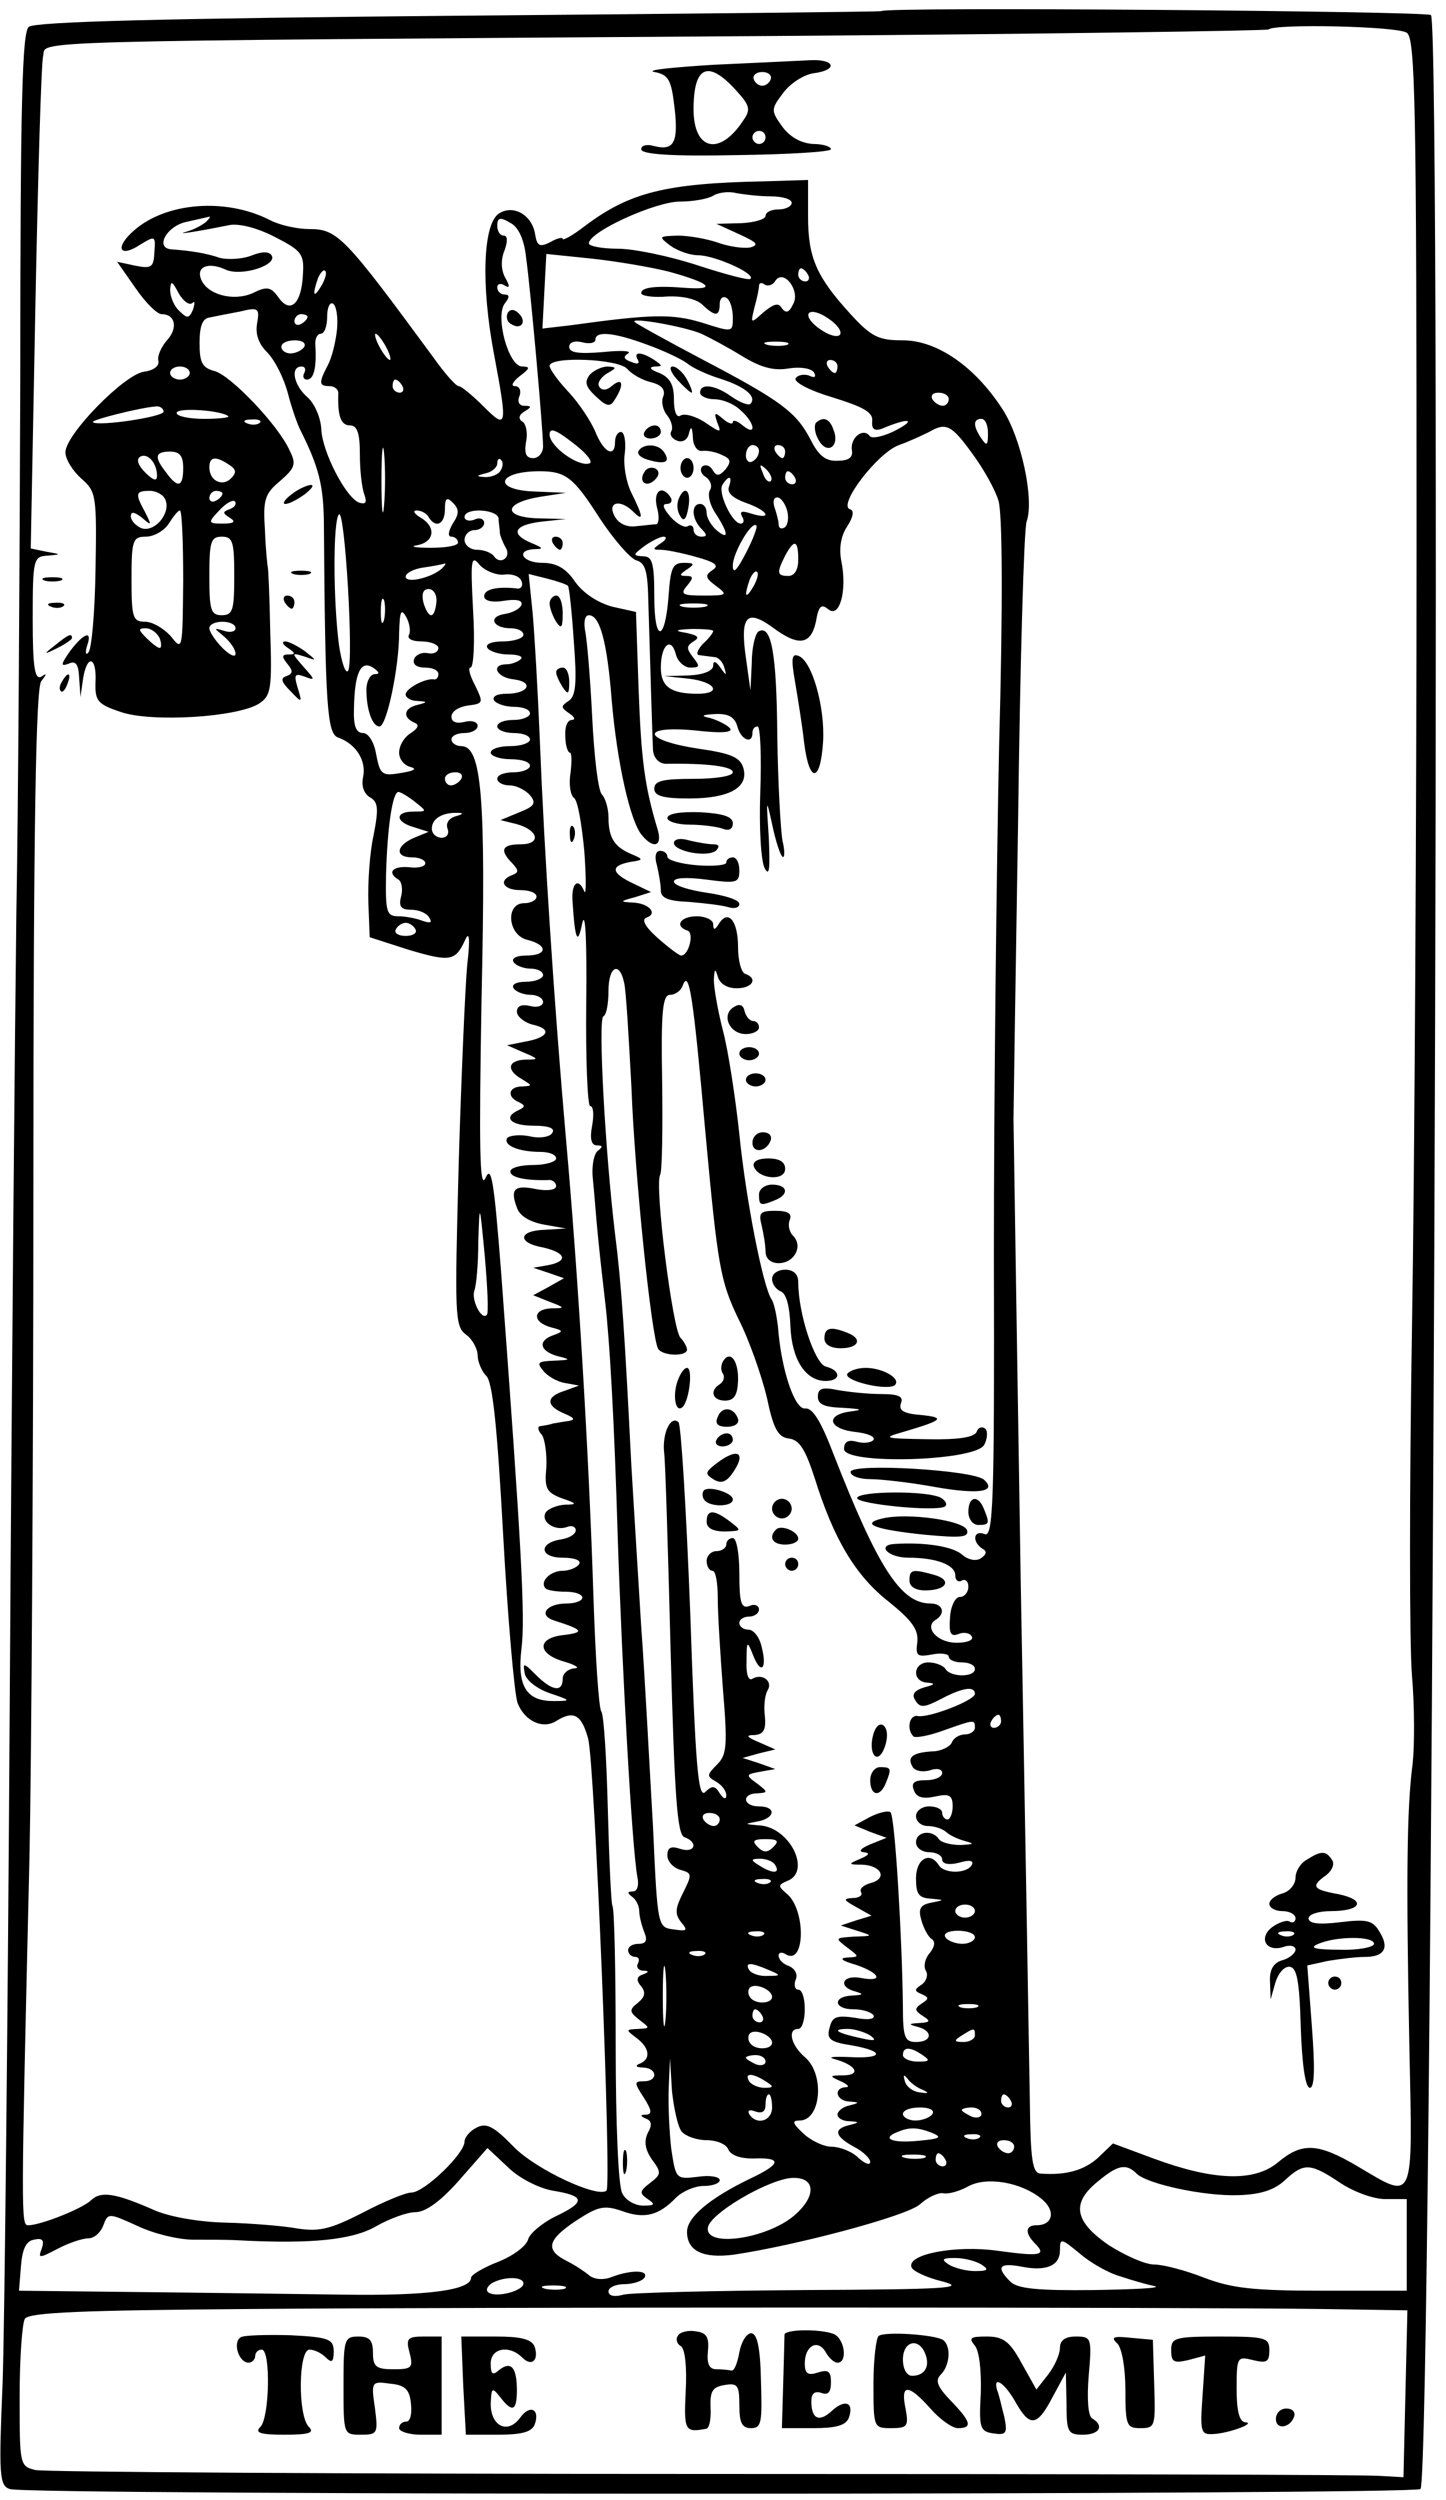 <?xml version="1.0" standalone="no"?>
<!DOCTYPE svg PUBLIC "-//W3C//DTD SVG 20010904//EN"
 "http://www.w3.org/TR/2001/REC-SVG-20010904/DTD/svg10.dtd">
<svg version="1.0" xmlns="http://www.w3.org/2000/svg"
 width="221pt" height="382pt" viewBox="0 0 221 382"
 preserveAspectRatio="xMidYMid meet">
<g transform="translate(0,382) scale(0.1,-0.1)"
fill="#000000" stroke="none">
<path d="M1347 3803 c-1 -1 -292 -4 -646 -7 -444 -4 -647 -9 -657 -17 -10 -8
-13 -113 -13 -537 -1 -290 -3 -657 -6 -817 -2 -159 -7 -695 -10 -1190 -3 -495
-8 -970 -11 -1056 -6 -141 -5 -157 11 -162 24 -10 2147 -9 2156 0 18 19 33
3762 16 3780 -7 6 -834 13 -840 6z m803 -33 c13 -8 15 -105 15 -772 0 -420 -3
-963 -7 -1208 -4 -245 -4 -483 0 -530 4 -47 4 -107 1 -135 -9 -67 -10 -178 -5
-432 5 -243 9 -235 -79 -183 -61 36 -85 37 -122 6 -36 -30 -98 -28 -190 6
l-62 23 -23 -22 c-21 -19 -49 -27 -88 -24 -12 1 -15 21 -16 108 -1 60 -7 419
-14 798 -6 380 -11 697 -11 705 0 8 3 213 7 454 3 242 9 448 13 459 12 33 -8
128 -37 172 -42 65 -100 105 -152 105 -37 0 -48 5 -80 40 -52 57 -65 86 -65
149 l0 56 -65 -2 c-154 -3 -208 -17 -277 -69 -18 -14 -33 -22 -33 -19 0 3 -9
1 -19 -5 -16 -8 -20 -6 -23 11 -4 30 -33 47 -55 33 -25 -15 -28 -110 -8 -215
21 -112 20 -116 -16 -80 -17 17 -34 31 -38 31 -4 0 -21 19 -38 43 -136 185
-147 197 -190 197 -19 0 -46 6 -61 14 -67 34 -158 27 -207 -16 -30 -26 -23
-43 9 -22 23 14 24 14 22 -11 -1 -23 -4 -26 -29 -21 l-28 6 28 -40 c15 -22 33
-40 40 -40 21 0 25 -21 9 -39 -9 -10 -16 -25 -14 -32 2 -8 -7 -15 -22 -17 -30
-4 -120 -96 -120 -123 0 -11 11 -28 24 -40 23 -20 24 -25 22 -140 -1 -65 -6
-122 -11 -126 -4 -5 -5 0 -2 10 9 25 -5 20 -26 -8 -14 -20 -15 -24 -2 -19 11
5 15 -1 16 -22 l2 -29 4 28 c6 38 21 34 19 -5 -1 -29 3 -34 39 -46 47 -16 178
-8 211 13 18 12 20 21 17 111 -1 55 -3 99 -4 99 0 0 -3 24 -4 54 -3 47 -1 56
23 76 23 20 25 26 15 46 -17 39 -91 116 -115 122 -19 5 -23 13 -23 43 0 27 5
38 16 39 9 2 30 6 46 9 28 7 30 5 26 -18 -3 -16 2 -31 15 -44 12 -12 26 -40
32 -63 6 -23 15 -49 20 -58 27 -54 34 -82 35 -136 2 -288 5 -326 22 -332 28
-10 43 -36 38 -60 -3 -14 1 -25 10 -31 13 -7 14 -17 6 -58 -6 -27 -9 -73 -8
-103 l2 -53 59 -19 c64 -19 72 -18 87 15 6 14 8 3 3 -39 -3 -33 -9 -170 -13
-305 -6 -229 -6 -246 11 -259 10 -7 18 -22 18 -32 0 -9 6 -24 13 -31 10 -9 17
-79 26 -243 7 -127 17 -242 22 -257 11 -28 39 -41 60 -27 26 16 38 9 48 -28
10 -39 36 -681 28 -690 -13 -12 -108 32 -142 67 -31 32 -42 37 -57 29 -10 -5
-18 -15 -18 -21 0 -19 -62 -78 -81 -78 -9 0 -43 -14 -75 -31 -49 -25 -66 -29
-99 -24 -22 4 -71 8 -110 9 -42 1 -86 9 -109 19 -59 26 -82 30 -97 15 -14 -13
-77 -38 -96 -38 -11 0 -11 11 2 560 3 140 6 599 6 1020 0 567 4 769 12 779 9
12 9 13 0 7 -10 -5 -13 15 -13 88 0 92 1 96 23 97 21 2 21 2 -2 6 l-24 5 7
366 c4 202 9 376 12 387 6 23 -61 22 1118 30 413 3 752 8 755 10 9 9 196 5
211 -5z m-972 -250 c17 0 32 -4 32 -10 0 -5 -9 -10 -20 -10 -11 0 -20 -4 -20
-10 0 -5 -17 -10 -37 -11 l-38 -1 35 -16 c26 -12 31 -16 17 -20 -10 -2 -32 1
-49 7 -17 6 -45 11 -62 11 -29 -1 -30 -1 -12 -15 11 -8 30 -15 43 -15 25 0 88
-28 80 -36 -2 -3 -39 7 -82 21 -43 14 -97 25 -121 25 -24 0 -44 4 -44 8 0 18
102 64 139 64 20 0 43 4 51 9 8 5 24 7 35 4 11 -2 35 -5 53 -5z m-863 -39 c-6
-5 -19 -12 -30 -15 -19 -5 11 -1 65 10 15 3 43 -4 70 -18 41 -21 45 -26 43
-57 -2 -45 -19 -61 -37 -36 -12 17 -18 18 -40 7 -30 -13 -70 -2 -79 22 -7 19
12 26 38 14 24 -11 80 7 70 22 -4 6 -15 6 -32 -1 -14 -5 -35 -6 -47 -3 -20 7
-45 11 -74 13 -26 2 -7 36 23 42 17 4 32 7 35 8 2 0 0 -3 -5 -8z m489 -54 c7
-50 26 -264 26 -289 0 -10 -7 -18 -15 -18 -11 0 -14 7 -11 25 3 13 0 28 -6 31
-6 4 -5 10 3 15 12 7 12 9 0 9 -7 0 -11 6 -7 15 3 8 0 15 -7 15 -7 0 -3 7 7
15 16 12 17 15 4 15 -21 0 -42 78 -26 97 7 9 7 13 -1 13 -6 0 -11 5 -11 11 0
5 5 7 11 3 8 -5 9 -2 1 12 -6 11 -7 27 -1 41 5 14 5 23 -1 23 -6 0 -10 7 -10
15 0 12 4 14 19 5 13 -6 22 -25 25 -53z m218 -22 c62 -17 75 -28 28 -25 -49 4
-70 1 -70 -8 0 -4 18 -7 40 -5 24 1 45 -4 54 -13 19 -18 26 -18 26 2 0 8 5 12
10 9 6 -3 10 -17 10 -30 0 -23 0 -23 -47 -8 -46 14 -78 13 -201 -4 l-43 -5 3
57 3 57 68 -7 c38 -4 91 -13 119 -20z m-531 -22 c-12 -20 -14 -14 -5 12 4 9 9
14 11 11 3 -2 0 -13 -6 -23z m744 17 c3 -5 1 -10 -4 -10 -6 0 -11 5 -11 10 0
6 2 10 4 10 3 0 8 -4 11 -10z m-23 -45 c-6 -13 -11 -14 -17 -6 -5 9 -12 7 -28
-6 -20 -18 -20 -18 -14 7 4 14 7 29 7 33 0 5 4 6 9 2 5 -3 13 0 16 6 13 19 39
-16 27 -36z m-918 2 c4 4 4 0 1 -10 -6 -14 -9 -14 -21 -2 -8 7 -14 22 -14 32
1 15 3 14 13 -5 7 -12 16 -19 21 -15z m221 -41 c-2 -19 -8 -43 -14 -54 -14
-27 -14 -32 3 -32 8 0 14 -6 13 -12 -1 -34 4 -48 18 -48 11 0 15 -12 15 -44 0
-24 3 -52 7 -62 4 -12 2 -15 -8 -12 -20 7 -57 78 -58 113 -1 17 -10 38 -21 48
-21 18 -27 47 -9 47 5 0 7 -4 4 -10 -3 -5 -1 -10 4 -10 11 0 15 19 13 53 -1 9
3 17 8 17 6 0 10 12 10 26 0 14 4 23 9 20 5 -3 8 -21 6 -40z m769 -7 c-3 -5
-16 -2 -29 7 -14 9 -22 20 -19 25 3 5 16 2 29 -7 14 -9 22 -20 19 -25z m-814
27 c0 -3 -4 -8 -10 -11 -5 -3 -10 -1 -10 4 0 6 5 11 10 11 6 0 10 -2 10 -4z
m602 -26 c13 -6 41 -21 62 -34 28 -17 48 -23 71 -19 19 3 35 0 39 -6 4 -7 1
-9 -7 -5 -8 3 -18 1 -21 -4 -3 -6 22 -19 56 -29 48 -15 63 -23 61 -37 -1 -12
4 -15 15 -11 40 17 54 15 22 -2 -19 -10 -38 -14 -41 -9 -10 13 -30 -3 -27 -22
2 -11 -5 -16 -22 -16 -18 -1 -29 8 -41 32 -22 42 -44 59 -164 122 -55 29 -102
55 -105 58 -8 8 77 -7 102 -18z m-482 -20 c6 -11 8 -20 6 -20 -3 0 -10 9 -16
20 -6 11 -8 20 -6 20 3 0 10 -9 16 -20z m400 3 c25 -9 52 -22 60 -28 8 -7 32
-18 52 -24 37 -12 55 -27 45 -38 -3 -3 -16 2 -29 11 -25 18 -48 21 -48 6 0 -5
10 -10 22 -10 12 0 30 -7 40 -17 22 -19 25 -41 3 -23 -8 7 -15 9 -15 5 0 -4
-7 -2 -15 5 -13 11 -14 10 -9 -5 7 -17 6 -17 -19 0 -14 9 -31 14 -37 10 -6 -4
-10 6 -10 25 0 22 -6 33 -22 40 -14 5 -17 9 -8 10 13 0 13 1 0 10 -20 13 -33
13 -25 0 3 -6 -1 -7 -10 -3 -12 4 -13 8 -5 13 6 4 -11 5 -39 2 -37 -3 -51 -1
-51 8 0 7 8 10 20 7 11 -3 20 -1 20 4 0 14 29 11 80 -8z m-525 -3 c-3 -5 -13
-10 -21 -10 -8 0 -14 5 -14 10 0 6 9 10 21 10 11 0 17 -4 14 -10z m738 3 c-7
-2 -21 -2 -30 0 -10 3 -4 5 12 5 17 0 24 -2 18 -5z m-244 -37 c7 -8 23 -17 36
-20 16 -4 22 -11 19 -21 -4 -8 -1 -22 6 -30 6 -8 9 -18 6 -24 -3 -5 1 -11 8
-14 9 -4 17 1 19 11 3 12 5 10 6 -6 0 -13 7 -22 14 -21 6 1 20 -1 30 -6 14 -6
15 -10 6 -22 -10 -11 -14 -11 -20 -1 -4 7 -11 9 -16 5 -4 -5 -1 -12 6 -16 7
-5 10 -14 6 -20 -4 -7 0 -23 9 -36 20 -31 20 -41 1 -25 -8 7 -15 19 -15 26 0
8 -4 14 -10 14 -14 0 -13 -23 2 -38 9 -9 9 -12 0 -12 -7 0 -12 5 -12 11 0 5
-4 8 -9 5 -4 -3 -16 3 -26 14 -11 13 -14 20 -6 20 7 0 9 5 6 10 -13 20 -27 10
-21 -15 4 -14 3 -25 -1 -26 -5 0 -18 -2 -31 -3 -14 -2 -27 4 -33 16 -11 21 9
26 29 6 16 -16 15 -7 -3 29 -8 16 -13 44 -10 61 2 18 -1 32 -6 32 -5 0 -9 -7
-9 -15 0 -25 -17 -17 -30 15 -7 17 -26 45 -41 61 -16 17 -29 35 -29 40 0 15
106 11 119 -5z m321 4 c0 -5 -2 -10 -4 -10 -3 0 -8 5 -11 10 -3 6 -1 10 4 10
6 0 11 -4 11 -10z m-990 -10 c0 -5 -7 -10 -15 -10 -8 0 -15 5 -15 10 0 6 7 10
15 10 8 0 15 -4 15 -10z m325 -20 c3 -5 1 -10 -4 -10 -6 0 -11 5 -11 10 0 6 2
10 4 10 3 0 8 -4 11 -10z m835 -20 c0 -5 -4 -10 -9 -10 -6 0 -13 5 -16 10 -3
6 1 10 9 10 9 0 16 -4 16 -10z m-1200 -19 c0 -8 -101 -23 -108 -16 -4 3 71 22
96 24 6 1 12 -3 12 -8z m99 -7 c2 -2 -14 -4 -37 -4 -23 0 -42 4 -42 9 0 9 69
4 79 -5z m48 -10 c-3 -3 -12 -4 -19 -1 -8 3 -5 6 6 6 11 1 17 -2 13 -5z m1113
-16 c0 -19 -2 -20 -10 -8 -13 19 -13 30 0 30 6 0 10 -10 10 -22z m-609 -46
c-17 -6 -61 26 -61 44 0 11 9 8 36 -13 20 -15 31 -29 25 -31z m585 15 c17 -23
35 -55 40 -72 6 -19 7 -156 1 -375 -4 -190 -8 -539 -8 -777 1 -379 -1 -432
-14 -427 -17 7 -20 -11 -4 -22 8 -4 7 -9 -2 -15 -8 -5 -20 -2 -29 6 -14 12
-56 19 -103 16 -28 -2 -9 -21 21 -21 43 0 72 -11 72 -27 0 -8 5 -11 10 -8 5 3
10 -1 10 -9 0 -9 -6 -16 -13 -16 -7 0 -14 -14 -15 -31 -2 -24 1 -30 12 -26 9
4 18 2 21 -3 4 -6 -7 -10 -23 -10 -30 0 -50 24 -32 35 16 10 11 25 -8 25 -45
0 -80 54 -148 228 -19 50 -32 71 -43 70 -16 -3 -37 58 -42 125 -2 17 -6 37
-10 42 -13 20 -39 152 -49 252 -6 56 -17 128 -25 158 -8 31 -14 66 -14 78 1
17 2 18 6 5 3 -11 14 -18 29 -18 24 0 33 15 13 22 -6 2 -11 20 -11 41 0 40
-15 58 -29 36 -6 -10 -9 -11 -9 -1 0 6 -11 12 -25 12 -25 0 -35 -15 -14 -22
10 -3 2 -38 -10 -38 -3 0 -19 12 -36 27 -19 17 -25 28 -17 31 18 6 4 22 -21
23 -20 1 -20 2 3 8 l25 8 -27 13 c-34 16 -36 27 -5 33 21 3 21 4 2 12 -26 11
-35 25 -35 56 0 14 -5 30 -10 35 -6 6 -12 59 -15 120 -3 60 -8 119 -11 132 -2
12 0 22 6 22 17 0 28 -41 35 -131 8 -93 28 -184 46 -205 18 -22 32 -17 24 9
-20 66 -25 107 -29 214 l-4 118 -36 8 c-22 6 -44 20 -57 38 -14 21 -29 29 -50
29 -31 0 -42 20 -11 21 13 0 12 2 -5 9 -34 14 -28 28 15 33 l37 4 -43 1 c-55
2 -52 24 4 33 l39 6 -47 2 c-66 2 -59 31 7 31 40 0 52 -10 91 -71 21 -32 46
-61 56 -65 15 -4 18 -17 19 -67 3 -101 6 -201 7 -223 1 -12 9 -21 20 -21 63 1
102 -4 102 -13 0 -6 -27 -10 -60 -10 -47 0 -60 -3 -60 -15 0 -11 13 -15 53
-15 62 0 92 17 83 47 -5 16 -19 22 -68 29 -86 13 -91 36 -6 28 43 -5 60 -3 53
4 -5 5 -19 12 -30 15 -15 3 -12 5 8 6 21 1 30 -5 34 -19 5 -20 23 -28 23 -10
0 6 3 10 8 10 4 0 6 -45 4 -100 -2 -55 1 -107 7 -117 7 -13 8 0 6 47 -4 60 -4
62 5 21 5 -24 12 -47 16 -50 3 -3 4 8 0 24 -3 17 -7 89 -8 160 -1 127 -9 172
-29 160 -5 -4 -10 -25 -10 -48 l-2 -42 -7 50 c-9 63 1 75 40 47 40 -30 59 -28
67 8 4 24 8 28 19 19 17 -14 29 28 20 73 -4 20 -1 39 9 54 9 14 11 24 4 26
-19 6 42 86 75 98 17 6 38 16 46 20 26 15 34 11 66 -33z m-899 -79 c-2 -24 -4
-7 -4 37 0 44 2 63 4 43 2 -21 2 -57 0 -80z m573 83 c0 -6 -4 -13 -10 -16 -5
-3 -10 1 -10 9 0 9 5 16 10 16 6 0 10 -4 10 -9z m40 -1 c0 -5 -2 -10 -4 -10
-3 0 -8 5 -11 10 -3 6 -1 10 4 10 6 0 11 -4 11 -10z m-960 -37 c0 -9 -6 -7
-18 5 -11 11 -14 20 -8 24 11 7 26 -9 26 -29z m40 12 c0 -29 -8 -32 -26 -7
-19 24 -17 32 6 32 15 0 20 -7 20 -25z m70 5 c11 -7 12 -12 3 -21 -13 -13 -33
-4 -33 17 0 16 9 18 30 4z m415 -9 c-3 -6 -14 -10 -23 -10 -15 1 -15 2 1 6 9
2 17 9 17 15 0 6 3 9 6 5 3 -3 3 -10 -1 -16z m413 -16 c-3 -3 -9 2 -12 12 -6
14 -5 15 5 6 7 -7 10 -15 7 -18z m37 5 c3 -5 1 -10 -4 -10 -6 0 -11 5 -11 10
0 6 2 10 4 10 3 0 8 -4 11 -10z m-101 -14 c-3 -9 6 -17 25 -24 35 -12 43 -27
10 -17 -15 5 -19 4 -15 -4 4 -6 3 -11 -2 -11 -13 0 -35 47 -28 59 10 16 16 14
10 -3z m-861 -20 c8 -21 -17 -50 -37 -43 -9 4 -16 12 -16 18 0 8 5 7 17 -2 15
-13 15 -12 5 8 -16 29 -15 33 7 33 10 0 21 -6 24 -14z m87 10 c0 -3 -4 -8 -10
-11 -5 -3 -10 -1 -10 4 0 6 5 11 10 11 6 0 10 -2 10 -4z m11 -24 c-11 -4 -11
-6 0 -13 10 -6 7 -9 -10 -9 -23 0 -24 1 -6 20 10 11 21 17 24 14 3 -4 0 -9 -8
-12z m341 -22 c-7 -12 -8 -20 -2 -20 5 0 10 -4 10 -9 0 -5 -19 -8 -42 -8 -24
0 -33 2 -20 4 26 5 29 28 5 42 -10 6 -13 11 -6 11 6 0 15 -4 18 -10 11 -18 25
-11 25 12 0 17 3 19 12 10 10 -10 10 -17 0 -32z m511 20 c3 -11 1 -23 -4 -26
-5 -3 -9 -1 -9 5 0 5 -3 16 -6 25 -3 9 -2 16 4 16 5 0 12 -9 15 -20z m-923
-107 c-1 -107 -1 -108 -19 -85 -11 12 -28 22 -39 22 -19 0 -21 6 -21 65 0 60
2 65 22 65 12 0 28 9 35 20 7 11 14 20 17 20 3 0 5 -48 5 -107z m252 -138 c-4
-5 -10 13 -14 40 -9 70 -9 190 0 199 9 10 23 -225 14 -239z m230 233 c0 -7 2
-17 2 -23 1 -5 5 -15 9 -22 4 -6 3 -14 -2 -17 -5 -4 -12 -2 -16 4 -3 5 -15 10
-26 10 -10 0 -19 7 -19 15 0 8 7 15 15 15 8 0 15 5 15 11 0 6 -7 9 -15 5 -8
-3 -15 -1 -15 4 0 15 50 12 52 -2z m378 -53 c-14 -27 -20 -33 -20 -19 0 19 29
69 36 61 2 -2 -5 -21 -16 -42z m-782 -35 c0 -52 -2 -60 -19 -60 -17 0 -19 8
-19 60 0 52 2 60 19 60 17 0 19 -8 19 -60z m652 50 c-13 -9 -13 -10 0 -10 8 0
33 -5 54 -11 29 -8 36 -13 25 -20 -12 -8 -11 -12 5 -24 19 -14 17 -15 -18 -15
-33 0 -37 2 -26 15 10 12 10 15 -1 15 -11 0 -11 2 1 10 12 8 12 10 -5 10 -17
0 -20 -8 -23 -48 -5 -73 -22 -76 -22 -4 0 52 -3 62 -17 62 -16 1 -16 2 1 15
11 8 25 15 30 15 6 0 4 -5 -4 -10z m210 -25 c0 -16 -6 -25 -15 -25 -18 0 -18
5 -5 31 14 26 20 24 20 -6z m-450 -23 c13 2 25 -3 27 -10 3 -7 -1 -13 -8 -11
-29 3 -49 -1 -49 -12 0 -7 12 -10 30 -7 19 3 29 1 27 -6 -2 -6 -13 -12 -25
-14 -27 -4 -19 -22 9 -22 10 0 19 -4 19 -10 0 -5 -14 -10 -31 -10 -17 0 -28
-4 -24 -10 3 -5 18 -10 32 -10 15 0 23 -3 19 -7 -4 -4 -14 -8 -22 -8 -24 0
-16 -20 11 -23 32 -4 23 -22 -11 -22 -14 0 -22 -4 -19 -10 3 -5 17 -10 31 -10
13 0 24 -4 24 -10 0 -5 -11 -10 -25 -10 -14 0 -25 -4 -25 -10 0 -5 11 -10 25
-10 14 0 25 -4 25 -10 0 -5 -13 -10 -30 -10 -16 0 -30 -4 -30 -10 0 -5 14 -10
30 -10 17 0 30 -4 30 -10 0 -5 -11 -10 -25 -10 -14 0 -25 -4 -25 -10 0 -5 8
-10 19 -10 10 0 24 -7 31 -15 10 -12 7 -17 -16 -26 l-29 -12 24 -6 c34 -9 39
-31 7 -31 -29 0 -33 -9 -13 -29 10 -11 10 -14 0 -18 -22 -8 -14 -23 12 -23 14
0 25 -4 25 -10 0 -5 -8 -10 -19 -10 -29 0 -25 -49 5 -56 32 -8 31 -24 -2 -24
-14 0 -23 -4 -19 -10 3 -5 15 -10 26 -10 10 0 19 -4 19 -10 0 -5 -12 -10 -26
-10 -14 0 -23 -4 -19 -10 3 -5 15 -10 26 -10 10 0 19 -5 19 -11 0 -6 -9 -9
-20 -6 -13 3 -20 0 -20 -9 0 -7 12 -17 26 -20 29 -7 21 -20 -16 -26 l-25 -5
25 -11 c24 -10 24 -11 3 -11 -27 -1 -30 -16 -5 -30 16 -10 16 -10 0 -11 -21 0
-24 -16 -5 -24 10 -5 10 -7 0 -12 -25 -11 -13 -24 23 -24 23 0 33 -4 28 -11
-3 -6 -19 -9 -35 -5 -15 3 -31 1 -34 -3 -6 -11 18 -21 51 -21 13 0 24 -4 24
-10 0 -5 -16 -10 -35 -10 -19 0 -35 -4 -35 -10 0 -9 23 -14 58 -13 6 1 12 -4
12 -9 0 -6 -12 -8 -30 -5 -33 7 -41 1 -30 -28 4 -13 20 -22 41 -26 l34 -6 -32
-2 c-41 -1 -43 -20 -3 -27 35 -8 39 -21 8 -27 l-23 -4 24 -8 23 -8 -23 -13
-24 -13 25 -10 c24 -9 24 -10 3 -10 -29 -1 -30 -21 -1 -29 19 -5 20 -6 4 -12
-24 -8 -22 -24 6 -32 21 -5 21 -6 -6 -7 -24 -1 -26 -3 -16 -15 6 -8 21 -17 33
-19 l22 -4 -22 -8 c-29 -9 -29 -23 0 -35 14 -6 17 -9 7 -11 -8 -1 -19 -3 -25
-4 -5 -2 -14 -3 -19 -4 -5 0 -4 -7 2 -13 5 -7 8 -30 7 -50 -3 -32 0 -38 23
-47 24 -8 25 -10 5 -10 -12 -1 -25 -6 -29 -12 -8 -14 14 -29 33 -22 7 3 13 0
13 -5 0 -6 -10 -12 -22 -14 -35 -5 -34 -28 2 -28 18 0 29 -4 25 -10 -3 -5 -15
-10 -25 -10 -19 0 -36 -17 -26 -27 3 -3 17 -5 31 -5 14 0 25 -4 25 -9 0 -5
-11 -9 -24 -9 -31 0 -44 -18 -19 -26 44 -14 47 -18 16 -22 -43 -4 -43 -29 0
-41 17 -5 24 -10 15 -10 -10 -1 -18 -8 -18 -16 0 -21 -16 -19 -41 6 -19 19
-20 19 -17 2 2 -10 18 -23 38 -30 33 -11 33 -12 8 -12 -43 -1 -58 22 -51 80 6
47 0 157 -31 574 -11 142 -15 166 -24 145 -9 -19 -10 45 -6 275 7 310 0 385
-31 385 -8 0 -15 5 -15 10 0 6 9 10 20 10 11 0 20 5 20 11 0 6 -9 9 -20 6 -13
-3 -20 0 -20 8 0 8 11 15 25 17 24 3 24 4 11 31 -8 15 -11 27 -7 27 5 0 7 39
4 88 -4 77 -3 85 10 69 8 -9 25 -16 37 -15z m-95 9 c-16 -14 -55 -23 -55 -12
0 5 12 12 28 14 15 2 29 5 32 6 2 0 0 -3 -5 -8z m476 -28 c-12 -20 -14 -14 -5
12 4 9 9 14 11 11 3 -2 0 -13 -6 -23z m-283 2 c2 -2 6 -40 9 -85 5 -64 3 -84
-8 -91 -12 -8 -12 -10 1 -19 8 -5 10 -10 4 -10 -7 0 -11 -11 -10 -25 0 -14 4
-25 7 -25 3 0 3 -14 1 -31 -3 -17 0 -34 5 -38 6 -3 12 -40 16 -81 3 -41 3 -69
0 -62 -9 22 -20 13 -18 -15 4 -61 8 -68 15 -33 5 20 7 -31 6 -122 -1 -87 2
-158 6 -158 5 0 6 -13 3 -30 -4 -20 -1 -30 7 -30 9 0 10 -2 2 -8 -6 -4 -10
-23 -8 -42 2 -19 5 -60 8 -90 3 -30 8 -75 11 -100 7 -60 14 -185 19 -355 7
-212 22 -478 30 -522 3 -14 0 -23 -7 -23 -8 0 -9 -2 -1 -8 6 -4 11 -14 11 -22
0 -8 4 -23 8 -33 5 -12 2 -17 -9 -17 -9 0 -16 -4 -16 -10 0 -5 5 -10 11 -10 5
0 7 -4 4 -10 -3 -5 0 -10 7 -11 10 0 11 -2 0 -6 -9 -3 -10 -9 -2 -18 7 -9 6
-16 -5 -25 -14 -11 -13 -14 2 -26 17 -13 17 -13 -2 -14 -19 -1 -19 -1 -2 -14
20 -15 22 -32 5 -39 -8 -3 -6 -6 5 -6 22 -1 23 -21 1 -21 -15 0 -15 -2 0 -25
12 -19 13 -25 4 -26 -10 0 -10 -2 -1 -6 9 -3 10 -10 3 -22 -6 -13 -4 -25 6
-40 15 -20 15 -23 -2 -36 -17 -13 -17 -16 -4 -25 12 -8 11 -10 -7 -10 -12 0
-27 8 -32 19 -6 10 -10 107 -10 225 0 114 -2 210 -5 214 -2 4 -5 70 -7 147 -2
77 -6 145 -10 150 -4 6 -9 84 -12 175 -7 222 -24 500 -42 700 -18 206 -33 434
-40 610 -3 74 -8 161 -11 194 l-6 59 28 -7 c16 -4 30 -9 32 -11z m-201 -25
c-1 -11 -4 -20 -8 -20 -4 0 -9 9 -12 20 -3 13 0 20 8 20 8 0 13 -9 12 -20z
m-80 -27 c-3 -10 -5 -4 -5 12 0 17 2 24 5 18 2 -7 2 -21 0 -30z m491 20 c-10
-2 -26 -2 -35 0 -10 3 -2 5 17 5 19 0 27 -2 18 -5z m-453 -43 c-3 -6 5 -10 19
-10 14 0 26 -5 26 -10 0 -6 -7 -10 -16 -8 -10 2 -19 -3 -21 -9 -3 -8 4 -13 16
-13 12 0 21 -4 21 -10 0 -5 -3 -9 -7 -8 -13 2 -43 -14 -43 -23 0 -5 8 -10 18
-10 16 -1 16 -2 0 -6 -21 -5 -23 -19 -5 -27 8 -3 7 -8 -5 -16 -10 -6 -18 -19
-18 -30 0 -10 8 -20 18 -22 10 -3 4 -6 -15 -9 -29 -5 -32 -3 -38 28 -3 19 -12
33 -20 33 -11 0 -15 11 -14 38 1 53 10 74 29 62 10 -7 11 -10 3 -10 -7 0 -13
-11 -13 -24 0 -30 9 -56 20 -56 11 0 30 90 30 143 1 34 3 38 11 24 5 -9 7 -22
4 -27z m-265 10 c0 -5 -8 -7 -17 -4 -17 5 -17 5 0 -9 9 -8 17 -19 17 -26 0 -6
-9 -2 -20 9 -11 11 -20 25 -20 30 0 6 9 10 20 10 11 0 20 -4 20 -10z m-116
-15 c3 -8 3 -15 0 -15 -3 0 -12 7 -20 15 -13 13 -13 15 -1 15 8 0 17 -7 21
-15z m846 11 c0 -3 -7 -12 -16 -20 -8 -9 -11 -17 -5 -17 6 -1 16 -2 23 -3 6 0
13 -8 15 -16 4 -13 3 -13 -6 0 -7 10 -11 11 -11 3 0 -8 -15 -14 -37 -15 l-38
-1 38 -4 c41 -5 51 -23 13 -23 -41 0 -56 11 -56 40 0 35 16 48 23 20 3 -11 13
-20 22 -20 15 0 15 2 4 16 -10 13 -10 17 1 24 10 6 7 9 -11 13 -19 3 -18 5 9
6 17 0 32 -1 32 -3z m-385 -226 c-3 -5 -10 -10 -16 -10 -5 0 -9 5 -9 10 0 6 7
10 16 10 8 0 12 -4 9 -10z m-71 -35 c19 -15 19 -15 -2 -15 -29 0 -28 -16 1
-24 l22 -7 -22 -9 c-28 -12 -30 -30 -3 -30 11 0 20 -4 20 -9 0 -5 -11 -8 -25
-6 -25 2 -34 -8 -16 -19 5 -3 7 -15 4 -26 -4 -15 0 -20 15 -20 12 0 24 -5 28
-12 5 -8 2 -9 -10 -5 -10 4 -27 7 -37 7 -18 0 -20 6 -19 63 2 74 10 127 19
127 3 0 15 -7 25 -15z m63 -22 c-11 -3 -16 -11 -13 -19 3 -8 -1 -14 -9 -14 -8
0 -15 6 -15 14 0 15 16 25 40 24 9 0 8 -2 -3 -5z m-62 -173 c3 -5 -3 -10 -15
-10 -12 0 -18 5 -15 10 3 6 10 10 15 10 5 0 12 -4 15 -10z m319 -82 c3 -13 7
-84 11 -158 5 -136 31 -386 41 -401 7 -11 44 -12 44 -1 0 4 -5 13 -10 18 -12
12 -40 234 -31 249 3 6 4 70 3 143 -2 108 1 132 12 132 8 0 16 6 19 13 10 28
16 -9 35 -222 19 -207 23 -228 50 -285 17 -33 36 -88 44 -121 10 -48 17 -61
34 -63 16 -2 25 -17 39 -60 29 -93 62 -149 113 -189 36 -29 46 -43 44 -62 -3
-21 0 -23 22 -19 14 3 26 1 26 -3 0 -5 9 -9 20 -9 11 0 20 -4 20 -10 0 -13
-37 -13 -45 0 -3 5 -15 10 -26 10 -24 0 -26 -30 -1 -31 12 -1 11 -3 -5 -7 -16
-5 -20 -11 -14 -20 7 -12 14 -11 39 2 34 18 52 20 52 8 0 -10 -70 -37 -87 -34
-13 3 -18 -20 -7 -31 3 -3 24 1 46 9 48 17 48 17 48 4 0 -5 -7 -10 -15 -10 -9
0 -18 -6 -20 -12 -3 -7 -17 -14 -31 -14 -30 -2 -38 -9 -29 -24 4 -6 15 -8 26
-5 11 4 19 2 19 -4 0 -6 -11 -11 -25 -11 -18 0 -23 -4 -18 -16 4 -10 13 -13
32 -9 22 5 27 2 27 -15 0 -11 -4 -20 -8 -20 -4 0 -8 5 -8 10 0 6 -9 10 -20 10
-11 0 -20 -7 -20 -15 0 -8 8 -15 18 -15 10 0 22 -4 28 -9 5 -5 18 -11 29 -14
15 -4 14 -5 -7 -6 -15 0 -30 4 -33 9 -10 15 -35 12 -35 -5 0 -8 9 -15 20 -15
11 0 20 -5 20 -11 0 -7 10 -9 26 -5 17 5 23 3 19 -4 -8 -13 -42 -13 -50 0 -14
22 -35 10 -35 -20 0 -24 4 -30 23 -31 21 -2 21 -2 1 -6 -17 -3 -21 -9 -16 -26
3 -12 10 -25 15 -29 7 -4 6 -12 -2 -22 -7 -8 -10 -20 -6 -27 4 -6 1 -16 -6
-21 -12 -8 -12 -10 0 -15 11 -5 11 -7 0 -14 -12 -8 -11 -11 1 -19 13 -8 12
-10 -5 -11 -17 -1 -17 -2 -2 -6 23 -6 22 -23 -3 -23 -17 0 -20 7 -20 53 -1
101 -12 292 -19 298 -3 3 -17 0 -31 -7 l-24 -13 24 -10 25 -9 -25 -10 c-14 -6
-19 -11 -10 -12 10 -1 9 -4 -5 -10 -19 -8 -19 -9 2 -9 30 -1 40 -21 14 -28
-11 -3 -18 -9 -15 -14 3 -5 -3 -9 -13 -9 -15 -1 -14 -3 6 -14 l23 -13 -23 -7
-24 -8 25 -8 c25 -8 25 -8 -5 -9 -29 -2 -29 -2 -11 -16 20 -15 20 -15 0 -16
-12 -1 -7 -5 14 -11 38 -13 43 -27 7 -20 -28 5 -35 -14 -7 -21 13 -4 11 -5 -5
-6 -31 -1 -29 -21 1 -21 14 0 27 -4 31 -9 3 -6 -8 -8 -28 -4 -28 4 -35 2 -39
-15 -5 -17 0 -22 33 -27 52 -9 50 -21 -3 -18 -24 1 -34 0 -23 -3 33 -9 42 -24
15 -25 -23 0 -23 -1 -5 -9 11 -5 14 -9 8 -9 -20 -1 -15 -21 5 -22 16 -1 16 -2
0 -6 -10 -2 -18 -9 -18 -14 0 -5 8 -10 18 -10 16 -1 16 -2 0 -6 -25 -6 -22
-17 7 -33 14 -7 25 -18 25 -23 0 -6 -8 -3 -18 6 -10 10 -29 17 -41 17 -12 0
-31 9 -43 20 -17 16 -18 20 -6 20 33 0 39 71 8 97 -21 18 -27 43 -10 43 6 0
10 14 10 30 0 17 -4 30 -10 30 -5 0 -7 7 -4 15 4 8 -1 17 -10 21 -9 3 -16 10
-16 16 0 5 5 6 11 2 30 -18 31 69 1 93 -13 11 -13 13 1 19 38 14 4 83 -43 85
-23 2 -23 2 -2 6 27 5 29 23 2 23 -25 0 -27 20 -2 20 16 1 16 2 -1 15 -18 13
-17 14 5 18 l23 4 -25 9 -25 8 25 7 25 6 -25 11 c-19 8 -21 11 -7 11 14 1 18
8 16 29 -2 15 0 32 4 39 9 14 -8 27 -23 18 -6 -4 -10 7 -9 27 0 31 1 32 10 9
12 -31 22 -21 13 13 -3 14 -12 26 -20 26 -8 0 -14 5 -14 10 0 6 7 10 15 10 8
0 15 5 15 11 0 6 -7 9 -15 5 -12 -4 -15 5 -15 49 0 30 -4 55 -10 55 -5 0 -10
-4 -10 -10 0 -5 -7 -10 -15 -10 -8 0 -15 -7 -15 -15 0 -8 4 -15 9 -15 5 0 8
-19 8 -42 0 -24 4 -87 8 -140 7 -85 6 -99 -9 -114 -16 -16 -16 -18 -2 -26 9
-5 16 -14 16 -21 0 -7 -4 -6 -10 3 -7 12 -12 12 -22 2 -11 -11 -15 39 -23 272
-6 157 -14 289 -18 293 -12 11 -25 -17 -22 -46 2 -14 6 -151 10 -304 6 -222
10 -280 21 -284 22 -8 16 -25 -6 -18 -15 5 -20 2 -20 -10 0 -9 9 -19 20 -22
18 -5 18 -7 4 -35 -12 -24 -13 -32 -3 -45 11 -13 9 -14 -11 -11 -25 3 -25 3
-32 158 -5 85 -12 223 -18 305 -5 83 -12 193 -15 245 -10 198 -15 277 -25 355
-15 125 -26 326 -18 332 5 2 8 20 8 39 0 38 17 46 24 12z m-210 -507 c-8 -9
-24 23 -19 37 3 8 6 41 6 75 2 61 2 61 10 -23 4 -46 6 -87 3 -89z m786 -621
c0 -5 -5 -10 -11 -10 -5 0 -7 5 -4 10 3 6 8 10 11 10 2 0 4 -4 4 -10z m-430
-150 c0 -5 -4 -10 -9 -10 -6 0 -13 5 -16 10 -3 6 1 10 9 10 9 0 16 -4 16 -10z
m82 -42 c-9 -9 -15 -9 -24 0 -9 9 -7 12 12 12 19 0 21 -3 12 -12z m3 -28 c8
-13 -5 -13 -25 0 -13 8 -13 10 2 10 9 0 20 -4 23 -10z m-8 -26 c-3 -3 -12 -4
-19 -1 -8 3 -5 6 6 6 11 1 17 -2 13 -5z m313 -44 c0 -5 -7 -10 -15 -10 -8 0
-15 5 -15 10 0 6 7 10 15 10 8 0 15 -4 15 -10z m-323 -36 c-3 -3 -12 -4 -19
-1 -8 3 -5 6 6 6 11 1 17 -2 13 -5z m323 -4 c0 -5 -9 -10 -19 -10 -11 0 -23 5
-26 10 -4 6 5 10 19 10 14 0 26 -4 26 -10z m-473 -127 c-2 -21 -4 -4 -4 37 0
41 2 58 4 38 2 -21 2 -55 0 -75z m60 101 c-3 -3 -12 -4 -19 -1 -8 3 -5 6 6 6
11 1 17 -2 13 -5z m98 -24 c19 -8 19 -9 -2 -9 -12 -1 -25 4 -28 9 -7 12 2 12
30 0z m5 -41 c0 -11 -27 -12 -34 0 -3 4 -3 11 0 14 8 8 34 -3 34 -14z m313
-16 c-7 -2 -19 -2 -25 0 -7 3 -2 5 12 5 14 0 19 -2 13 -5z m-328 -13 c3 -5 1
-10 -4 -10 -6 0 -11 5 -11 10 0 6 2 10 4 10 3 0 8 -4 11 -10z m15 -41 c0 -11
-27 -12 -34 0 -3 4 -3 11 0 14 8 8 34 -3 34 -14z m150 11 c11 -8 7 -9 -15 -4
-37 8 -45 14 -19 14 10 0 26 -5 34 -10z m160 0 c0 -5 -8 -10 -17 -10 -15 0
-16 2 -3 10 19 12 20 12 20 0z m-80 -30 c12 -8 11 -10 -7 -10 -13 0 -23 5 -23
10 0 13 11 13 30 0z m-240 -10 c0 -5 -7 -7 -15 -4 -8 4 -15 8 -15 10 0 2 7 4
15 4 8 0 15 -4 15 -10z m-128 -107 c6 -7 23 -13 38 -13 15 0 30 -6 33 -14 4
-9 18 -14 37 -14 46 2 45 -8 -4 -31 -62 -30 -96 -59 -96 -81 0 -29 24 -41 71
-35 95 14 265 59 285 77 12 11 28 18 35 17 8 -2 25 3 38 10 28 16 81 7 112
-18 23 -18 19 -41 -7 -41 -17 0 -18 -12 -2 -28 18 -18 8 -20 -57 -11 -64 9
-139 -5 -132 -25 2 -6 23 -16 48 -22 37 -10 5 -12 -211 -13 -140 -1 -265 -4
-277 -7 -14 -4 -23 -2 -23 5 0 6 11 11 24 11 14 0 28 5 31 10 7 12 -21 12 -50
1 -12 -5 -26 -4 -34 2 -7 6 -22 16 -34 22 -34 17 -31 32 12 61 35 23 44 25 71
16 35 -13 57 -7 83 20 10 10 29 18 42 18 14 0 25 4 25 9 0 5 -15 8 -34 5 -33
-4 -33 -3 -40 42 -3 26 -5 68 -4 93 l2 46 3 -50 c3 -27 9 -55 15 -62z m128 77
c13 -8 13 -10 -2 -10 -9 0 -20 5 -23 10 -8 13 5 13 25 0z m240 -13 c11 -5 9
-6 -4 -4 -11 1 -21 9 -23 17 -3 10 -2 11 4 4 4 -6 15 -14 23 -17z m-230 -27
c0 -21 -24 -28 -35 -10 -3 6 1 7 9 4 11 -4 16 0 16 10 0 9 2 16 5 16 3 0 5 -9
5 -20z m365 10 c3 -5 1 -10 -4 -10 -6 0 -11 5 -11 10 0 6 2 10 4 10 3 0 8 -4
11 -10z m-120 -20 c-3 -5 -15 -10 -26 -10 -10 0 -19 5 -19 10 0 6 12 10 26 10
14 0 23 -4 19 -10z m75 0 c0 -5 -7 -7 -15 -4 -8 4 -15 8 -15 10 0 2 7 4 15 4
8 0 15 -4 15 -10z m-75 -29 c16 -7 11 -9 -22 -12 -41 -4 -57 4 -30 14 17 7 29
7 52 -2z m72 -7 c-3 -3 -12 -4 -19 -1 -8 3 -5 6 6 6 11 1 17 -2 13 -5z m53
-14 c0 -5 -4 -10 -9 -10 -6 0 -13 5 -16 10 -3 6 1 10 9 10 9 0 16 -4 16 -10z
m-706 -67 c50 -8 52 -17 6 -39 -21 -10 -41 -27 -43 -36 -3 -10 -23 -25 -46
-34 -23 -9 -41 -20 -41 -24 0 -19 -65 -28 -195 -26 -77 1 -220 3 -318 4 l-178
2 3 37 c2 27 8 39 20 41 13 3 16 -1 12 -13 -6 -16 -5 -16 24 -1 17 9 38 16 47
16 9 0 19 9 23 20 7 19 8 19 52 -1 25 -12 63 -21 85 -21 22 0 54 0 70 -1 112
-6 174 1 209 21 21 12 48 22 61 22 15 0 38 16 67 49 l43 49 31 -29 c17 -17 47
-32 68 -36z m569 50 c-7 -2 -21 -2 -30 0 -10 3 -4 5 12 5 17 0 24 -2 18 -5z
m32 -3 c3 -5 1 -10 -4 -10 -6 0 -11 5 -11 10 0 6 2 10 4 10 3 0 8 -4 11 -10z
m292 -21 c16 -16 104 -35 156 -33 34 1 55 8 71 23 29 27 39 26 84 -4 21 -14
51 -25 69 -25 l33 0 0 -70 0 -70 -130 0 c-106 0 -138 4 -180 20 -28 11 -62 20
-76 20 -14 0 -45 14 -70 30 -52 36 -57 64 -16 97 30 25 43 28 59 12z m-523
-64 c-42 -36 -138 -50 -132 -18 4 21 87 70 125 75 39 4 43 -26 7 -57z m498
-93 c18 -6 42 -13 53 -15 11 -3 -31 -5 -93 -6 -86 -1 -117 2 -128 13 -22 22
-17 29 16 23 39 -8 60 1 60 25 0 19 2 18 30 -5 16 -14 44 -30 62 -35z m-212
18 c12 -8 10 -10 -10 -10 -14 0 -32 5 -40 10 -12 8 -10 10 10 10 14 0 32 -5
40 -10z m-700 -29 c0 -11 -40 -22 -53 -14 -5 3 -3 9 4 14 18 11 49 11 49 0z
m63 -8 c-7 -2 -21 -2 -30 0 -10 3 -4 5 12 5 17 0 24 -2 18 -5z m1160 -31 l128
-2 -3 -127 -3 -128 -35 2 c-19 2 -484 3 -1033 3 -549 0 -1010 3 -1023 6 -24 6
-24 8 -24 113 0 58 4 112 8 118 6 10 89 13 338 15 345 3 1428 3 1647 0z"/>
<path d="M1090 3721 c-63 -4 -104 -8 -90 -11 22 -4 26 -12 31 -55 6 -53 -1
-66 -32 -58 -10 3 -19 1 -19 -5 0 -8 48 -11 145 -9 80 1 145 5 145 9 0 4 -12
8 -27 8 -18 1 -35 10 -47 26 -18 25 -18 27 1 52 11 15 32 28 46 30 39 5 33 22
-5 20 -18 -1 -85 -4 -148 -7z m34 -38 c22 -24 24 -30 12 -47 -36 -55 -76 -46
-76 17 0 66 22 76 64 30z m54 16 c-2 -6 -8 -10 -13 -10 -5 0 -11 4 -13 10 -2
6 4 11 13 11 9 0 15 -5 13 -11z m-8 -89 c0 -5 -4 -10 -10 -10 -5 0 -10 5 -10
10 0 6 5 10 10 10 6 0 10 -4 10 -10z"/>
<path d="M446 3065 c-11 -8 -15 -15 -10 -15 6 0 19 7 30 15 10 8 15 14 9 14
-5 0 -19 -6 -29 -14z"/>
<path d="M448 2943 c6 -2 18 -2 25 0 6 3 1 5 -13 5 -14 0 -19 -2 -12 -5z"/>
<path d="M68 2933 c6 -2 18 -2 25 0 6 3 1 5 -13 5 -14 0 -19 -2 -12 -5z"/>
<path d="M435 2900 c3 -5 8 -10 11 -10 2 0 4 5 4 10 0 6 -5 10 -11 10 -5 0 -7
-4 -4 -10z"/>
<path d="M78 2893 c7 -3 16 -2 19 1 4 3 -2 6 -13 5 -11 0 -14 -3 -6 -6z"/>
<path d="M84 2834 c-18 -14 -18 -15 4 -4 12 6 22 13 22 15 0 8 -5 6 -26 -11z"/>
<path d="M440 2830 c12 -8 12 -10 1 -10 -10 0 -11 -3 -2 -14 9 -11 9 -15 -1
-19 -10 -3 -8 -9 6 -23 18 -19 18 -18 11 5 -6 20 -5 23 11 17 16 -6 16 -5 -2
15 -19 22 -19 22 1 16 20 -7 20 -7 1 8 -11 8 -25 15 -30 15 -6 0 -4 -5 4 -10z"/>
<path d="M95 2779 c-4 -6 -5 -12 -2 -15 2 -3 7 2 10 11 7 17 1 20 -8 4z"/>
<path d="M1998 979 c-10 -5 -18 -18 -18 -28 0 -10 -9 -21 -20 -24 -11 -3 -20
-10 -20 -16 0 -6 9 -11 20 -11 11 0 20 -5 20 -11 0 -5 -4 -8 -9 -5 -4 3 -16
-1 -26 -8 -22 -16 -11 -39 16 -31 10 4 19 2 19 -4 0 -5 -9 -13 -20 -16 -14 -4
-20 -15 -19 -33 l1 -27 7 25 c4 14 13 25 21 25 12 0 16 -20 18 -92 2 -58 7
-93 14 -93 7 0 8 29 3 94 l-7 93 32 7 c18 3 43 6 56 6 30 0 38 14 22 39 -10
17 -19 19 -60 14 -33 -4 -48 -2 -48 6 0 6 15 11 34 11 47 0 55 17 11 26 -39 7
-42 12 -18 29 9 7 13 17 9 23 -9 14 -16 15 -38 1z m-21 -115 c-3 -3 -12 -4
-19 -1 -8 3 -5 6 6 6 11 1 17 -2 13 -5z m123 -14 c0 -5 -24 -10 -52 -9 -39 0
-48 3 -33 9 28 12 85 12 85 0z"/>
<path d="M2030 790 c0 -5 5 -10 10 -10 6 0 10 5 10 10 0 6 -4 10 -10 10 -5 0
-10 -4 -10 -10z"/>
<path d="M776 3342 c-3 -6 -1 -14 5 -17 15 -10 25 3 12 16 -7 7 -13 7 -17 1z"/>
<path d="M1247 3174 c-3 -4 -2 -16 4 -26 13 -24 33 -10 23 15 -6 18 -16 21
-27 11z"/>
<path d="M1035 3240 c10 -11 20 -20 22 -20 2 0 -1 9 -7 20 -6 11 -16 20 -22
20 -6 0 -3 -9 7 -20z"/>
<path d="M901 3247 c-8 -11 -6 -18 10 -33 17 -16 22 -16 29 -4 14 22 12 34 -4
21 -9 -8 -16 -8 -20 -2 -4 5 2 14 11 20 16 9 16 10 2 11 -9 0 -22 -6 -28 -13z"/>
<path d="M985 3160 c-3 -5 1 -10 9 -10 9 0 16 5 16 10 0 6 -4 10 -9 10 -6 0
-13 -4 -16 -10z"/>
<path d="M976 3131 c-3 -5 4 -11 16 -14 25 -7 33 -3 23 12 -8 13 -32 14 -39 2z"/>
<path d="M1040 3105 c0 -8 5 -15 10 -15 6 0 10 7 10 15 0 8 -4 15 -10 15 -5 0
-10 -7 -10 -15z"/>
<path d="M985 3099 c-10 -15 3 -25 16 -12 7 7 7 13 1 17 -6 3 -14 1 -17 -5z"/>
<path d="M1037 3057 c-3 -8 -2 -19 3 -26 5 -9 9 -4 12 13 5 27 -6 36 -15 13z"/>
<path d="M845 2990 c3 -5 8 -10 11 -10 2 0 4 5 4 10 0 6 -5 10 -11 10 -5 0 -7
-4 -4 -10z"/>
<path d="M1215 2779 c4 -24 11 -66 14 -94 8 -63 25 -61 29 2 3 53 -17 124 -38
131 -10 4 -11 -5 -5 -39z"/>
<path d="M1020 2570 c0 -5 15 -10 34 -10 19 0 41 -3 50 -6 10 -4 16 -1 16 8 0
10 -14 15 -50 17 -30 1 -50 -2 -50 -9z"/>
<path d="M1030 2532 c0 -13 53 -23 65 -11 5 6 4 9 -5 9 -8 0 -25 3 -37 6 -13
4 -23 2 -23 -4z"/>
<path d="M1004 2498 c3 -13 6 -30 6 -39 0 -11 12 -16 43 -17 23 -2 50 -5 60
-8 9 -3 17 -1 17 5 0 6 -22 13 -50 17 -27 4 -50 11 -50 17 0 6 19 7 50 3 46
-6 50 -5 50 14 0 11 -4 20 -10 20 -5 0 -10 -3 -10 -8 0 -4 -20 -6 -45 -4 -25
2 -45 8 -45 13 0 5 -5 9 -11 9 -7 0 -9 -9 -5 -22z"/>
<path d="M1121 2281 c-19 -12 -6 -41 19 -41 11 0 20 5 20 10 0 6 -4 10 -9 10
-5 0 -11 7 -13 15 -2 10 -8 12 -17 6z"/>
<path d="M1130 2210 c0 -5 7 -10 15 -10 8 0 15 5 15 10 0 6 -7 10 -15 10 -8 0
-15 -4 -15 -10z"/>
<path d="M1140 2170 c0 -5 7 -10 15 -10 8 0 15 5 15 10 0 6 -7 10 -15 10 -8 0
-15 -4 -15 -10z"/>
<path d="M1150 2074 c0 -17 22 -14 28 4 2 7 -3 12 -12 12 -9 0 -16 -7 -16 -16z"/>
<path d="M1152 2038 c7 -20 48 -23 48 -4 0 11 -9 16 -26 16 -16 0 -24 -5 -22
-12z"/>
<path d="M1160 1995 c0 -17 2 -18 24 -9 23 9 20 24 -4 24 -11 0 -20 -7 -20
-15z"/>
<path d="M1164 1948 c3 -13 6 -31 6 -40 0 -11 8 -18 20 -18 24 0 38 26 22 42
-6 6 -8 17 -5 24 4 10 -3 14 -22 14 -23 0 -26 -3 -21 -22z"/>
<path d="M1180 1866 c0 -8 6 -16 13 -19 9 -3 14 -24 15 -53 2 -51 23 -84 54
-84 23 0 24 16 0 22 -17 5 -42 81 -42 129 0 12 -7 19 -20 19 -11 0 -20 -6 -20
-14z"/>
<path d="M1260 1775 c0 -9 9 -15 25 -15 28 0 34 15 9 24 -25 10 -34 7 -34 -9z"/>
<path d="M1295 1721 c-6 -11 63 -27 73 -17 9 10 -19 26 -45 26 -12 0 -24 -4
-28 -9z"/>
<path d="M1250 1686 c0 -12 10 -16 38 -17 31 -2 32 -3 9 -6 -37 -6 -29 -27 11
-31 18 -2 30 -7 27 -12 -3 -4 -14 -6 -25 -3 -14 4 -20 0 -20 -11 0 -24 198
-19 214 6 5 9 6 21 2 25 -5 4 -11 2 -13 -4 -3 -9 -27 -13 -76 -12 -66 1 -69 2
-37 11 61 18 66 22 28 26 -27 2 -35 7 -31 18 4 10 -3 14 -30 14 -19 0 -49 3
-66 6 -24 5 -31 3 -31 -10z"/>
<path d="M1300 1571 c0 -6 13 -11 30 -11 16 0 61 -5 99 -12 68 -12 95 -7 75
11 -15 15 -204 26 -204 12z"/>
<path d="M1310 1531 c0 -9 118 -21 134 -13 4 3 2 8 -5 13 -19 12 -129 11 -129
0z"/>
<path d="M1480 1510 c0 -11 7 -20 15 -20 17 0 18 2 9 24 -9 23 -24 20 -24 -4z"/>
<path d="M1349 1500 c-35 -8 -13 -17 65 -25 55 -5 67 -4 64 7 -5 15 -91 27
-129 18z"/>
<path d="M1390 1405 c0 -9 9 -15 24 -15 33 0 42 16 13 24 -33 9 -37 8 -37 -9z"/>
<path d="M840 2898 c0 -7 5 -20 10 -28 8 -12 10 -9 10 13 0 15 -4 27 -10 27
-5 0 -10 -6 -10 -12z"/>
<path d="M850 2793 c0 -5 5 -15 10 -23 8 -12 10 -11 10 8 0 12 -4 22 -10 22
-5 0 -10 -3 -10 -7z"/>
<path d="M871 2544 c0 -11 3 -14 6 -6 3 7 2 16 -1 19 -3 4 -6 -2 -5 -13z"/>
<path d="M952 515 c0 -16 2 -22 5 -12 2 9 2 23 0 30 -3 6 -5 -1 -5 -18z"/>
<path d="M1105 1740 c-3 -5 -4 -14 0 -19 3 -5 1 -12 -5 -16 -16 -10 -11 -25 8
-25 14 0 19 8 20 30 1 31 -12 48 -23 30z"/>
<path d="M1034 1705 c-6 -23 0 -45 10 -34 10 12 15 59 6 59 -5 0 -12 -11 -16
-25z"/>
<path d="M1097 1655 c-5 -10 0 -15 14 -15 12 0 19 5 17 12 -6 18 -25 20 -31 3z"/>
<path d="M1095 1620 c-3 -5 1 -10 9 -10 9 0 16 5 16 10 0 6 -4 10 -9 10 -6 0
-13 -4 -16 -10z"/>
<path d="M1095 1584 c-17 -13 -18 -16 -5 -24 11 -7 19 -5 28 7 24 33 11 43
-23 17z"/>
<path d="M1076 1543 c-3 -3 -3 -10 0 -14 7 -12 44 -12 44 0 0 10 -36 21 -44
14z"/>
<path d="M1180 1515 c0 -8 7 -15 15 -15 8 0 15 7 15 15 0 8 -7 15 -15 15 -8 0
-15 -7 -15 -15z"/>
<path d="M1080 1495 c0 -10 10 -15 28 -15 26 1 26 1 8 15 -25 19 -36 19 -36 0z"/>
<path d="M1186 1483 c-12 -12 -5 -23 14 -23 11 0 20 4 20 9 0 11 -26 22 -34
14z"/>
<path d="M1200 1430 c0 -5 5 -10 10 -10 6 0 10 5 10 10 0 6 -4 10 -10 10 -5 0
-10 -4 -10 -10z"/>
<path d="M1335 1171 c-9 -30 6 -50 17 -21 5 14 5 27 -1 33 -5 5 -12 1 -16 -12z"/>
<path d="M1330 1100 c0 -24 15 -27 24 -4 9 22 8 24 -9 24 -8 0 -15 -9 -15 -20z"/>
<path d="M368 249 c-13 -8 -3 -39 12 -39 5 0 10 5 10 10 0 6 5 10 10 10 14 0
12 -104 -2 -118 -9 -9 -1 -12 37 -12 38 0 46 3 37 12 -17 17 -16 118 1 118 7
0 18 -5 25 -12 9 -9 12 -7 12 9 0 19 -7 22 -66 25 -36 1 -71 0 -76 -3z"/>
<path d="M1036 251 c-4 -5 -1 -13 5 -16 6 -5 9 -31 7 -69 -3 -60 -1 -63 31
-57 5 0 8 15 7 32 -1 26 3 32 22 35 19 3 22 0 22 -31 0 -27 4 -35 18 -35 16 0
17 9 15 73 -1 51 -6 72 -15 72 -7 0 -15 -13 -18 -29 -3 -17 -8 -29 -12 -28 -5
1 -15 2 -23 2 -11 0 -15 8 -13 28 2 21 -2 28 -19 30 -11 2 -24 -1 -27 -7z"/>
<path d="M1199 253 c0 -5 -1 -38 -2 -75 l-2 -68 48 0 c34 0 49 4 54 15 9 24
-5 30 -25 12 -20 -19 -32 -13 -32 14 0 12 5 16 15 13 10 -4 15 0 15 16 0 17
-4 20 -20 15 -15 -5 -20 -2 -20 14 0 27 20 38 32 17 5 -9 13 -16 18 -16 16 0
11 37 -6 44 -22 8 -74 7 -75 -1z"/>
<path d="M1343 251 c-4 -3 -8 -36 -8 -73 0 -67 0 -68 27 -68 25 0 27 3 22 30
-8 38 4 38 38 0 14 -16 33 -30 42 -30 23 0 20 10 -11 42 -21 22 -24 31 -15 40
14 14 16 44 3 53 -14 8 -88 13 -98 6z m71 -27 c8 -20 -1 -34 -20 -34 -8 0 -14
10 -14 25 0 28 24 34 34 9z"/>
<path d="M525 175 c0 -75 0 -75 27 -75 25 0 26 2 21 41 -6 40 -5 41 23 37 23
-2 30 -9 32 -30 2 -16 -1 -28 -7 -28 -6 0 -11 -4 -11 -10 0 -5 15 -10 33 -10
l32 0 0 75 0 75 -28 0 c-24 0 -27 -3 -21 -25 6 -23 3 -25 -25 -25 -26 0 -31 4
-31 25 0 19 -5 25 -22 25 -22 0 -23 -4 -23 -75z"/>
<path d="M708 175 l4 -75 49 0 c36 0 51 4 56 15 9 24 -7 32 -22 11 -19 -26
-45 -13 -45 21 1 25 2 26 14 11 19 -25 26 -22 26 10 0 35 -9 45 -27 31 -10 -9
-13 -7 -13 10 0 23 28 29 48 9 15 -15 26 -4 19 17 -5 11 -21 15 -59 15 l-53 0
3 -75z"/>
<path d="M1490 236 c7 -9 10 -39 9 -73 -3 -53 -1 -58 19 -61 20 -3 22 0 17 25
-4 15 -8 34 -11 41 -7 23 11 12 28 -18 22 -39 33 -38 57 8 l20 37 1 -47 c0
-44 2 -48 25 -48 26 0 33 14 14 25 -6 4 -8 30 -5 66 5 57 4 59 -20 59 -16 0
-24 -6 -24 -17 0 -10 -8 -28 -18 -41 l-18 -23 -23 41 c-18 33 -28 40 -53 40
-25 0 -28 -2 -18 -14z"/>
<path d="M1708 239 c7 -8 12 -38 12 -71 0 -54 2 -58 23 -58 23 0 23 3 21 68
l-2 67 -33 3 c-28 3 -32 1 -21 -9z"/>
<path d="M1790 229 c0 -18 4 -20 26 -15 l26 7 -4 -60 c-4 -57 -3 -61 16 -60
24 1 67 17 49 18 -9 1 -13 18 -13 51 0 49 1 50 25 44 21 -5 25 -3 25 15 0 19
-5 21 -75 21 -70 0 -75 -2 -75 -21z"/>
<path d="M1950 124 c0 -17 22 -14 28 4 2 7 -3 12 -12 12 -9 0 -16 -7 -16 -16z"/>
</g>
</svg>

